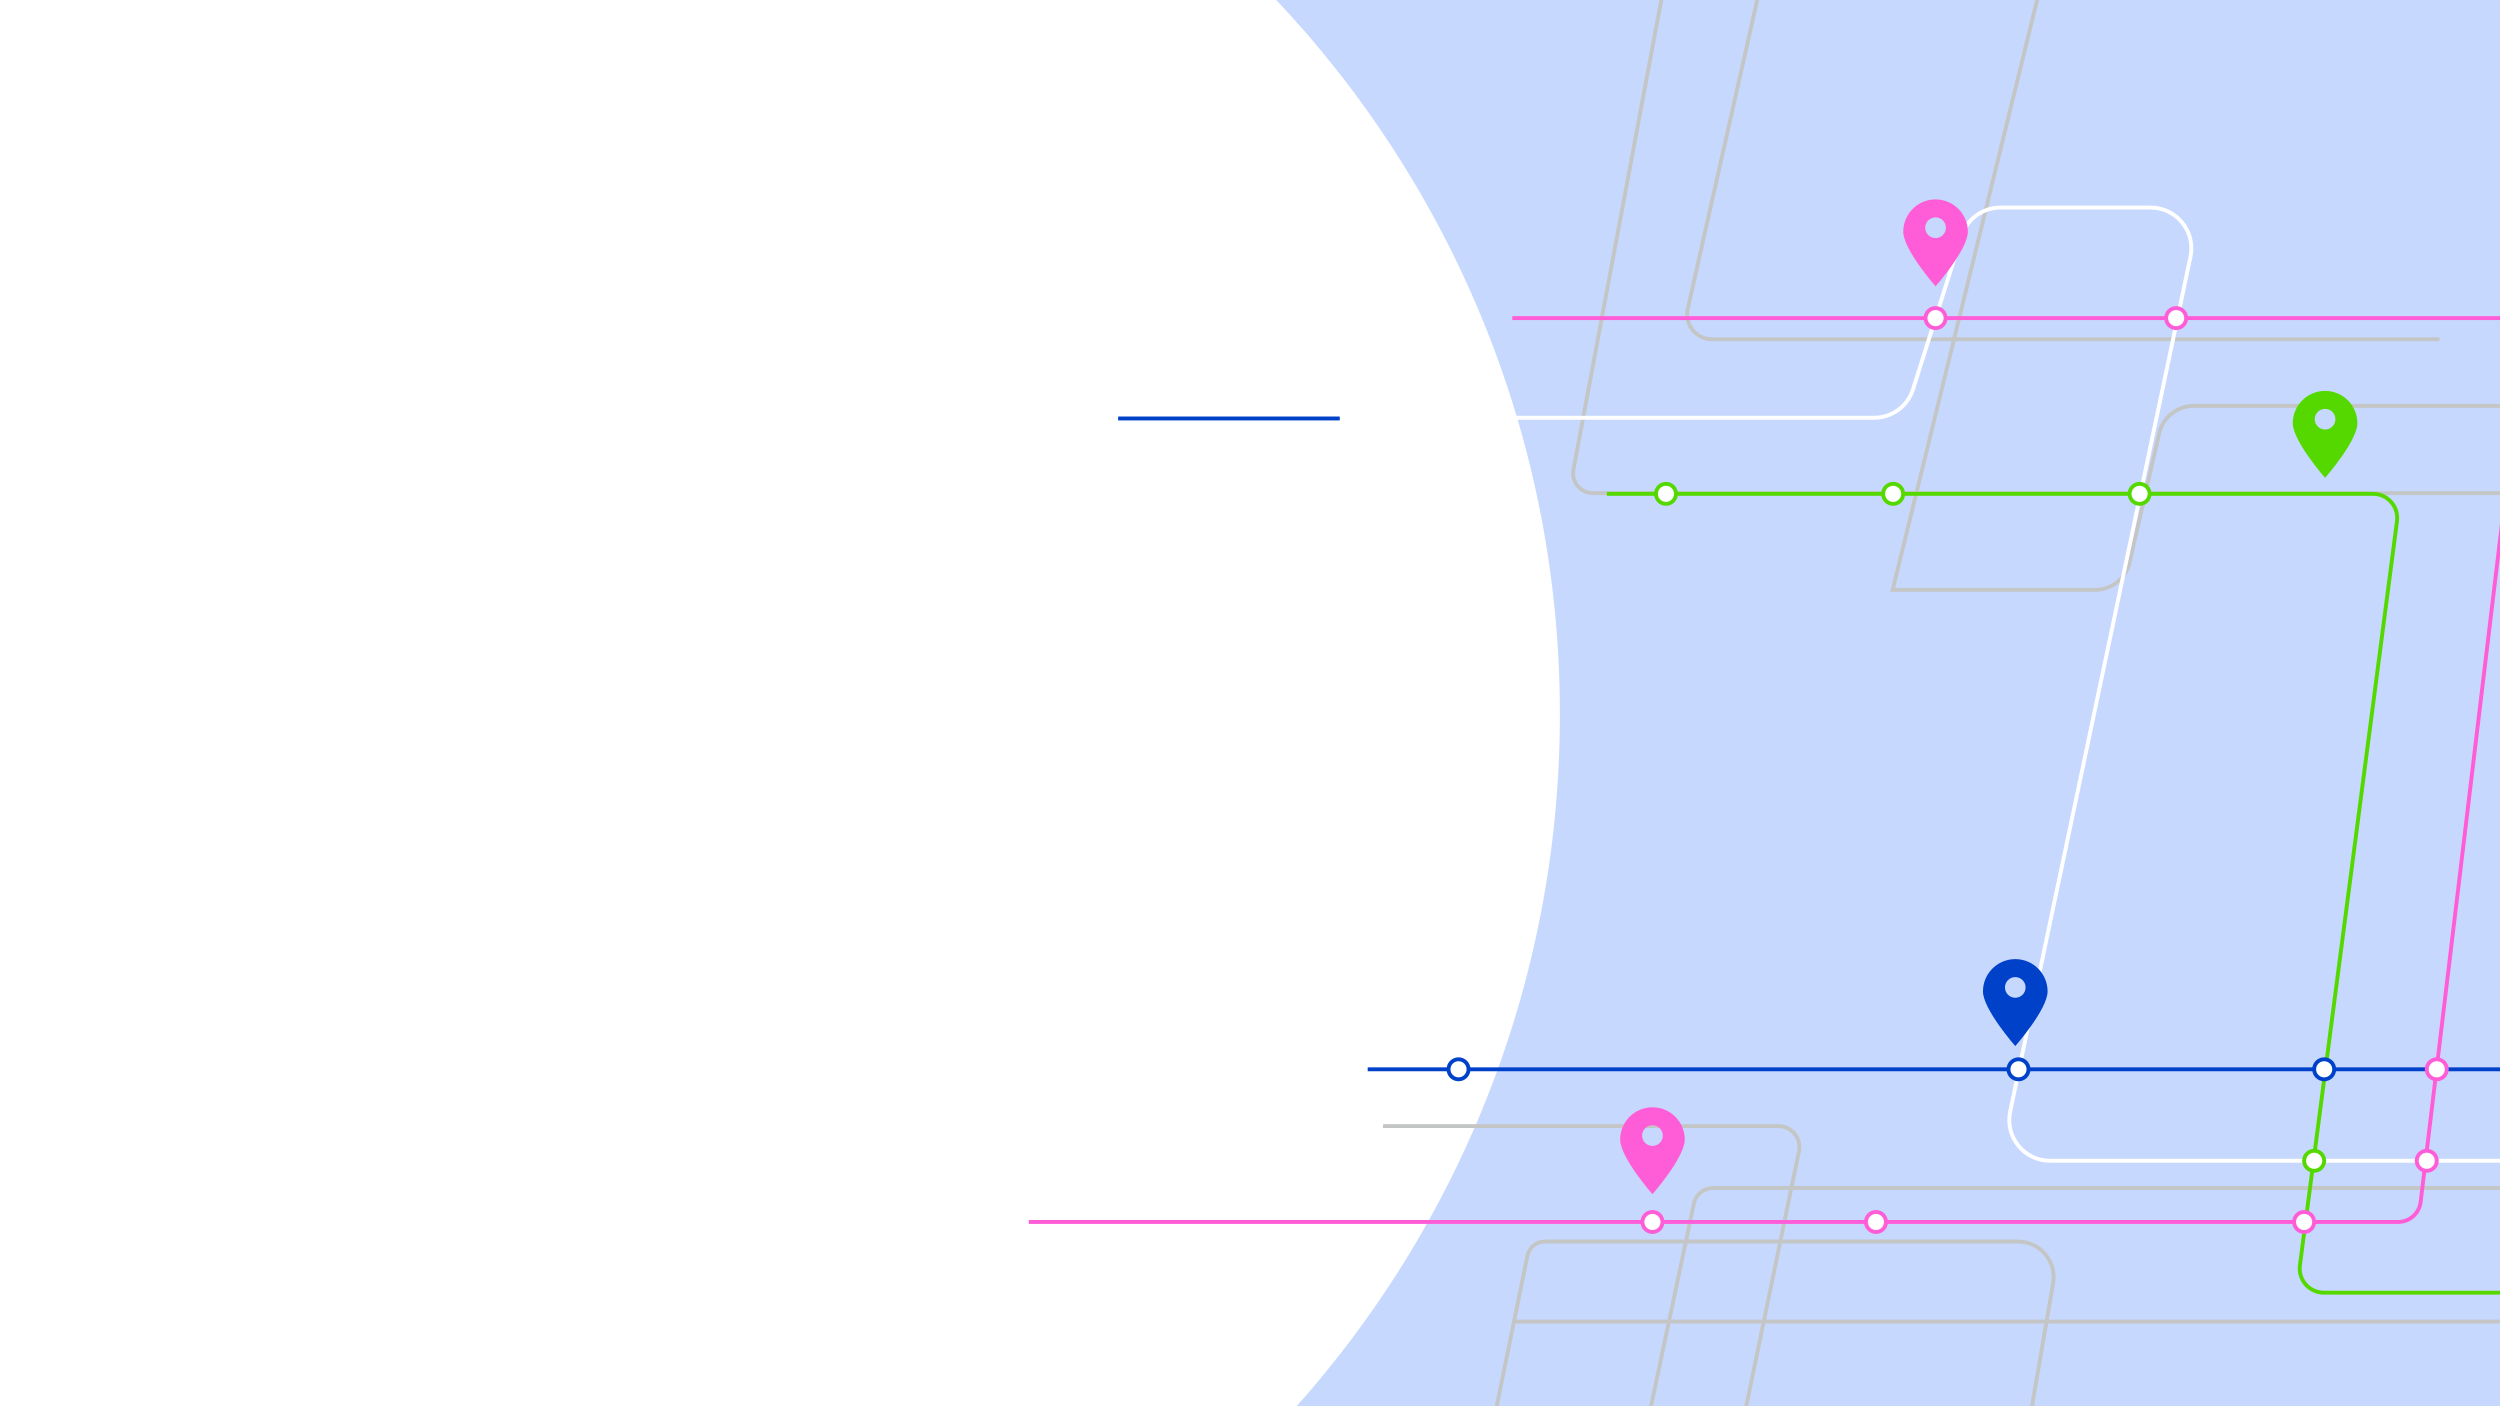 <svg width="1920" height="1080" viewBox="0 0 1920 1080" fill="none" xmlns="http://www.w3.org/2000/svg">
<rect x="0" y="0" width="1920" height="1080" fill="#333333" stroke="none"/>
<g clip-path="url(#clip0_2030_2)">
<rect width="1920" height="1080" fill="#C7D8FF"/>
<path d="M1198 548.5C1198 990.051 840.052 1348 398.5 1348C-43.051 1348 -401 990.051 -401 548.5C-401 106.949 -43.051 -251 398.5 -251C840.052 -251 1198 106.949 1198 548.5Z" fill="white"/>
<mask id="mask0_2030_2" style="mask-type:luminance" maskUnits="userSpaceOnUse" x="1029" y="0" width="892" height="1080">
<path d="M1192.34 0L1029.54 1080H1920.04V0H1192.34Z" fill="white"/>
</mask>
<g mask="url(#mask0_2030_2)">
<path d="M1976.91 311.718H1684.84C1672.89 311.718 1662.32 319.457 1658.72 330.845L1635.07 433.896C1631.47 445.284 1620.9 453.023 1608.95 453.023H1453.56L1572.77 -33.783" stroke="#C4C6C6" stroke-width="3"/>
<path d="M1873.52 260.562H1314.89C1302.61 260.562 1293.5 249.172 1296.19 237.188L1357.14 -33.783" stroke="#C4C6C6" stroke-width="3"/>
<path d="M1937.1 378.727H1223.39C1214.25 378.727 1207.16 370.746 1208.23 361.666L1282.21 -33.782" stroke="#C4C6C6" stroke-width="3"/>
<path d="M1548.03 1152.91L1576.62 986.541C1580.21 969.507 1567.22 953.484 1549.81 953.484H1186.53C1179.99 953.484 1174.35 958.086 1173.05 964.492L1137.14 1140.37" stroke="#C4C6C6" stroke-width="3"/>
<path d="M2008.55 1014.98H1162.74" stroke="#C4C6C6" stroke-width="3"/>
<path d="M1328.16 1142.6L1381.82 883.16C1383.09 873.44 1375.52 864.822 1365.72 864.822H1061.99" stroke="#C4C6C6" stroke-width="3"/>
<path d="M1253.74 1147.12L1300.64 925.829C1301.55 918.143 1308.07 912.353 1315.81 912.353H1999.1" stroke="#C4C6C6" stroke-width="3"/>
</g>
<path d="M1029.19 320.844H1439.34C1452.98 320.844 1465.06 312.004 1469.18 298.995L1506.47 181.274C1510.59 168.264 1522.66 159.424 1536.31 159.424H1651.66C1671.55 159.424 1686.39 177.728 1682.29 197.186L1543.8 853.715C1539.7 873.174 1554.54 891.477 1574.43 891.477H1920.04" stroke="white" stroke-width="3"/>
<path d="M1050.39 821.227H1920.04" stroke="#0041C9" stroke-width="3"/>
<path d="M1547.73 766.277C1543.35 766.277 1539.8 762.726 1539.8 758.346C1539.8 753.966 1543.35 750.415 1547.73 750.415C1552.11 750.415 1555.66 753.966 1555.66 758.346C1555.66 762.726 1552.11 766.277 1547.73 766.277ZM1547.73 736.596C1534.03 736.596 1522.91 747.707 1522.91 761.414C1522.91 775.12 1547.73 803.406 1547.73 803.406C1547.73 803.406 1572.55 775.12 1572.55 761.414C1572.55 747.707 1561.44 736.596 1547.73 736.596Z" fill="#0041C9"/>
<path d="M1234.08 379.277H1822.5C1833.69 379.277 1842.34 389.122 1840.89 400.225L1766.33 971.817C1764.88 982.92 1773.52 992.766 1784.72 992.766H1920.04" stroke="#55D800" stroke-width="3"/>
<path d="M1785.66 329.88C1781.28 329.88 1777.73 326.329 1777.73 321.949C1777.73 317.569 1781.28 314.018 1785.66 314.018C1790.04 314.018 1793.59 317.569 1793.59 321.949C1793.59 326.329 1790.04 329.88 1785.66 329.88ZM1785.66 300.199C1771.95 300.199 1760.84 311.31 1760.84 325.017C1760.84 338.723 1785.66 367.008 1785.66 367.008C1785.66 367.008 1810.48 338.723 1810.48 325.017C1810.48 311.31 1799.36 300.199 1785.66 300.199Z" fill="#55D800"/>
<g clip-path="url(#clip1_2030_2)">
<path d="M1161.45 244.297H1920.78C1931.22 244.297 1939.33 253.414 1938.1 263.786L1859.06 923.074C1858.03 931.854 1850.58 938.469 1841.74 938.469H790.123" stroke="#FF5DD7" stroke-width="3"/>
<path d="M1486.51 182.817C1482.13 182.817 1478.57 179.266 1478.57 174.886C1478.57 170.506 1482.13 166.955 1486.51 166.955C1490.89 166.955 1494.44 170.506 1494.44 174.886C1494.44 179.266 1490.89 182.817 1486.51 182.817ZM1486.51 153.136C1472.8 153.136 1461.69 164.247 1461.69 177.954C1461.69 191.66 1486.51 219.945 1486.51 219.945C1486.51 219.945 1511.32 191.66 1511.32 177.954C1511.32 164.247 1500.21 153.136 1486.51 153.136Z" fill="#FF5DD7"/>
<path d="M1269.08 880.06C1264.7 880.06 1261.15 876.509 1261.15 872.129C1261.15 867.749 1264.7 864.198 1269.08 864.198C1273.46 864.198 1277.01 867.749 1277.01 872.129C1277.01 876.509 1273.46 880.06 1269.08 880.06ZM1269.08 850.379C1255.38 850.379 1244.26 861.49 1244.26 875.197C1244.26 888.903 1269.08 917.188 1269.08 917.188C1269.08 917.188 1293.9 888.903 1293.9 875.197C1293.9 861.49 1282.79 850.379 1269.08 850.379Z" fill="#FF5DD7"/>
</g>
<path d="M1494.2 244.3C1494.2 240.047 1490.76 236.6 1486.5 236.6C1482.25 236.6 1478.8 240.047 1478.8 244.3C1478.8 248.553 1482.25 252 1486.5 252C1490.76 252 1494.2 248.553 1494.2 244.3Z" fill="white"/>
<path d="M1494.2 244.3C1494.2 240.047 1490.76 236.6 1486.5 236.6C1482.25 236.6 1478.8 240.047 1478.8 244.3C1478.8 248.553 1482.25 252 1486.5 252C1490.76 252 1494.2 248.553 1494.2 244.3Z" stroke="#FF5DD7" stroke-width="3"/>
<path d="M1678.99 244.3C1678.99 240.047 1675.55 236.6 1671.29 236.6C1667.04 236.6 1663.59 240.047 1663.59 244.3C1663.59 248.553 1667.04 252 1671.29 252C1675.55 252 1678.99 248.553 1678.99 244.3Z" fill="white"/>
<path d="M1678.99 244.3C1678.99 240.047 1675.55 236.6 1671.29 236.6C1667.04 236.6 1663.59 240.047 1663.59 244.3C1663.59 248.553 1667.04 252 1671.29 252C1675.55 252 1678.99 248.553 1678.99 244.3Z" stroke="#FF5DD7" stroke-width="3"/>
<path d="M1879.14 821.222C1879.14 816.969 1875.69 813.522 1871.44 813.522C1867.19 813.522 1863.74 816.969 1863.74 821.222C1863.74 825.475 1867.19 828.922 1871.44 828.922C1875.69 828.922 1879.14 825.475 1879.14 821.222Z" fill="white"/>
<path d="M1879.14 821.222C1879.14 816.969 1875.69 813.522 1871.44 813.522C1867.19 813.522 1863.74 816.969 1863.74 821.222C1863.74 825.475 1867.19 828.922 1871.44 828.922C1875.69 828.922 1879.14 825.475 1879.14 821.222Z" stroke="#FF5DD7" stroke-width="3"/>
<path d="M1871.44 891.48C1871.44 887.227 1867.99 883.78 1863.74 883.78C1859.49 883.78 1856.04 887.227 1856.04 891.48C1856.04 895.733 1859.49 899.18 1863.74 899.18C1867.99 899.18 1871.44 895.733 1871.44 891.48Z" fill="white"/>
<path d="M1871.44 891.48C1871.44 887.227 1867.99 883.78 1863.74 883.78C1859.49 883.78 1856.04 887.227 1856.04 891.48C1856.04 895.733 1859.49 899.18 1863.74 899.18C1867.99 899.18 1871.44 895.733 1871.44 891.48Z" stroke="#FF5DD7" stroke-width="3"/>
<path d="M1777.26 938.472C1777.26 934.219 1773.82 930.772 1769.56 930.772C1765.31 930.772 1761.86 934.219 1761.86 938.472C1761.86 942.725 1765.31 946.172 1769.56 946.172C1773.82 946.172 1777.26 942.725 1777.26 938.472Z" fill="white"/>
<path d="M1777.26 938.472C1777.26 934.219 1773.82 930.772 1769.56 930.772C1765.31 930.772 1761.86 934.219 1761.86 938.472C1761.86 942.725 1765.31 946.172 1769.56 946.172C1773.82 946.172 1777.26 942.725 1777.26 938.472Z" stroke="#FF5DD7" stroke-width="3"/>
<path d="M1448.44 938.472C1448.44 934.219 1444.99 930.772 1440.74 930.772C1436.49 930.772 1433.04 934.219 1433.04 938.472C1433.04 942.725 1436.49 946.172 1440.74 946.172C1444.99 946.172 1448.44 942.725 1448.44 938.472Z" fill="white"/>
<path d="M1448.44 938.472C1448.44 934.219 1444.99 930.772 1440.74 930.772C1436.49 930.772 1433.04 934.219 1433.04 938.472C1433.04 942.725 1436.49 946.172 1440.74 946.172C1444.99 946.172 1448.44 942.725 1448.44 938.472Z" stroke="#FF5DD7" stroke-width="3"/>
<path d="M1276.78 938.472C1276.78 934.219 1273.34 930.772 1269.08 930.772C1264.83 930.772 1261.38 934.219 1261.38 938.472C1261.38 942.725 1264.83 946.172 1269.08 946.172C1273.34 946.172 1276.78 942.725 1276.78 938.472Z" fill="white"/>
<path d="M1276.78 938.472C1276.78 934.219 1273.34 930.772 1269.08 930.772C1264.83 930.772 1261.38 934.219 1261.38 938.472C1261.38 942.725 1264.83 946.172 1269.08 946.172C1273.34 946.172 1276.78 942.725 1276.78 938.472Z" stroke="#FF5DD7" stroke-width="3"/>
<path d="M1127.85 821.222C1127.85 816.969 1124.4 813.522 1120.15 813.522C1115.9 813.522 1112.45 816.969 1112.45 821.222C1112.45 825.475 1115.9 828.922 1120.15 828.922C1124.4 828.922 1127.85 825.475 1127.85 821.222Z" fill="white"/>
<path d="M1127.85 821.222C1127.85 816.969 1124.4 813.522 1120.15 813.522C1115.9 813.522 1112.45 816.969 1112.45 821.222C1112.45 825.475 1115.9 828.922 1120.15 828.922C1124.4 828.922 1127.85 825.475 1127.85 821.222Z" stroke="#0041C9" stroke-width="3"/>
<path d="M1557.9 821.222C1557.9 816.969 1554.45 813.522 1550.2 813.522C1545.94 813.522 1542.5 816.969 1542.5 821.222C1542.5 825.475 1545.94 828.922 1550.2 828.922C1554.45 828.922 1557.9 825.475 1557.9 821.222Z" fill="white"/>
<path d="M1557.9 821.222C1557.9 816.969 1554.45 813.522 1550.2 813.522C1545.94 813.522 1542.5 816.969 1542.5 821.222C1542.5 825.475 1545.94 828.922 1550.2 828.922C1554.45 828.922 1557.9 825.475 1557.9 821.222Z" stroke="#0041C9" stroke-width="3"/>
<path d="M1792.67 821.222C1792.67 816.969 1789.22 813.522 1784.97 813.522C1780.71 813.522 1777.27 816.969 1777.27 821.222C1777.27 825.475 1780.71 828.922 1784.97 828.922C1789.22 828.922 1792.67 825.475 1792.67 821.222Z" fill="white"/>
<path d="M1792.67 821.222C1792.67 816.969 1789.22 813.522 1784.97 813.522C1780.71 813.522 1777.27 816.969 1777.27 821.222C1777.27 825.475 1780.71 828.922 1784.97 828.922C1789.22 828.922 1792.67 825.475 1792.67 821.222Z" stroke="#0041C9" stroke-width="3"/>
<path d="M1650.92 379.284C1650.92 375.031 1647.47 371.584 1643.22 371.584C1638.96 371.584 1635.52 375.031 1635.52 379.284C1635.52 383.537 1638.96 386.984 1643.22 386.984C1647.47 386.984 1650.92 383.537 1650.92 379.284Z" fill="white"/>
<path d="M1650.92 379.284C1650.92 375.031 1647.47 371.584 1643.22 371.584C1638.96 371.584 1635.52 375.031 1635.52 379.284C1635.52 383.537 1638.96 386.984 1643.22 386.984C1647.47 386.984 1650.92 383.537 1650.92 379.284Z" stroke="#55D800" stroke-width="3"/>
<path d="M1784.96 891.48C1784.96 887.227 1781.51 883.78 1777.26 883.78C1773.01 883.78 1769.56 887.227 1769.56 891.48C1769.56 895.733 1773.01 899.18 1777.26 899.18C1781.51 899.18 1784.96 895.733 1784.96 891.48Z" fill="white"/>
<path d="M1784.96 891.48C1784.96 887.227 1781.51 883.78 1777.26 883.78C1773.01 883.78 1769.56 887.227 1769.56 891.48C1769.56 895.733 1773.01 899.18 1777.26 899.18C1781.51 899.18 1784.96 895.733 1784.96 891.48Z" stroke="#55D800" stroke-width="3"/>
<path d="M1461.63 379.284C1461.63 375.031 1458.18 371.584 1453.93 371.584C1449.67 371.584 1446.23 375.031 1446.23 379.284C1446.23 383.537 1449.67 386.984 1453.93 386.984C1458.18 386.984 1461.63 383.537 1461.63 379.284Z" fill="white"/>
<path d="M1461.63 379.284C1461.63 375.031 1458.18 371.584 1453.93 371.584C1449.67 371.584 1446.23 375.031 1446.23 379.284C1446.23 383.537 1449.67 386.984 1453.93 386.984C1458.18 386.984 1461.63 383.537 1461.63 379.284Z" stroke="#55D800" stroke-width="3"/>
<path d="M1287.16 379.284C1287.16 375.031 1283.71 371.584 1279.46 371.584C1275.21 371.584 1271.76 375.031 1271.76 379.284C1271.76 383.537 1275.21 386.984 1279.46 386.984C1283.71 386.984 1287.16 383.537 1287.16 379.284Z" fill="white"/>
<path d="M1287.16 379.284C1287.16 375.031 1283.71 371.584 1279.46 371.584C1275.21 371.584 1271.76 375.031 1271.76 379.284C1271.76 383.537 1275.21 386.984 1279.46 386.984C1283.71 386.984 1287.16 383.537 1287.16 379.284Z" stroke="#55D800" stroke-width="3"/>
<path d="M858.734 321.391H1028.93" stroke="#0041C9" stroke-width="3"/>
</g>
<defs>
<clipPath id="clip0_2030_2">
<rect width="1920" height="1080" fill="white"/>
</clipPath>
<clipPath id="clip1_2030_2">
<rect width="1175.7" height="901.4" fill="white" transform="translate(744.34 70.602)"/>
</clipPath>
</defs>
</svg>
